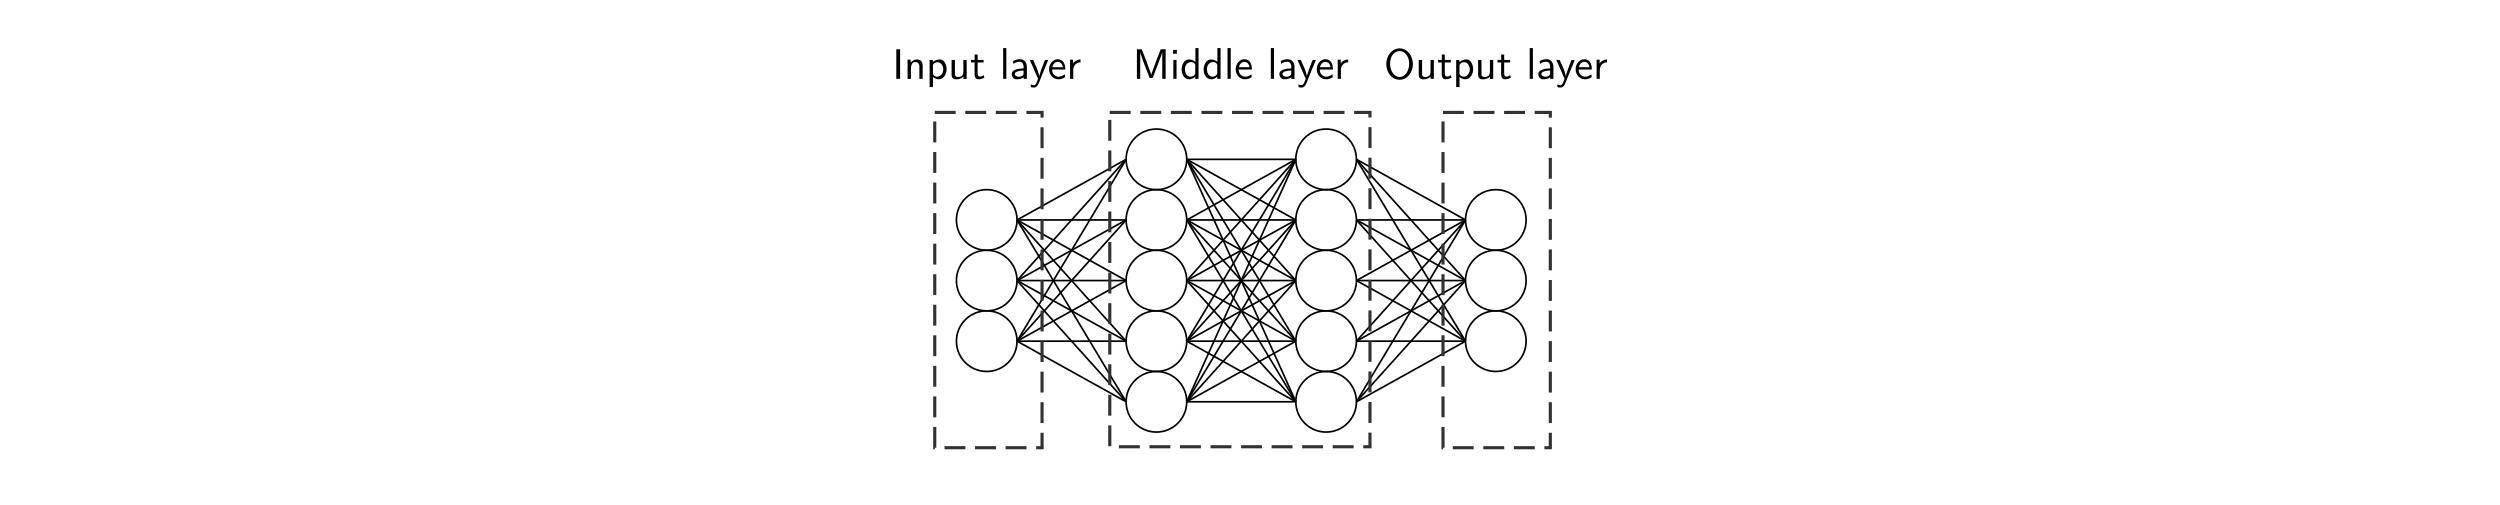 <?xml version="1.0" encoding="UTF-8" standalone="no"?>
<svg
   xmlns:dc="http://purl.org/dc/elements/1.1/"
   xmlns:cc="http://creativecommons.org/ns#"
   xmlns:rdf="http://www.w3.org/1999/02/22-rdf-syntax-ns#"
   xmlns:svg="http://www.w3.org/2000/svg"
   xmlns="http://www.w3.org/2000/svg"
   xmlns:xlink="http://www.w3.org/1999/xlink"
   xmlns:sodipodi="http://sodipodi.sourceforge.net/DTD/sodipodi-0.dtd"
   xmlns:inkscape="http://www.inkscape.org/namespaces/inkscape"
   width="297mm"
   height="60mm"
   viewBox="0 0 841.89 170.079"
   version="1.1"
   id="svg2"
   inkscape:version="0.91 r13725"
   sodipodi:docname="main.svg">
  <sodipodi:namedview
     pagecolor="#ffffff"
     bordercolor="#666666"
     borderopacity="1"
     objecttolerance="10"
     gridtolerance="10"
     guidetolerance="10"
     inkscape:pageopacity="0"
     inkscape:pageshadow="2"
     inkscape:window-width="1643"
     inkscape:window-height="837"
     id="namedview284"
     showgrid="false"
     units="mm"
     inkscape:zoom="0.63432331"
     inkscape:cx="361.23433"
     inkscape:cy="493.62035"
     inkscape:window-x="0"
     inkscape:window-y="0"
     inkscape:window-maximized="0"
     inkscape:current-layer="svg2" />
  <defs
     id="defs4">
    <g
       id="g6">
      <symbol
         overflow="visible"
         id="glyph0-0"
         style="overflow:visible">
        <path
           style="stroke:none"
           d=""
           id="path9"
           inkscape:connector-curvature="0" />
      </symbol>
      <symbol
         overflow="visible"
         id="glyph0-1"
         style="overflow:visible">
        <path
           style="stroke:none"
           d="m 1.344,-9.969 0,9.953 1.281,0 0,-9.953 z m 0,0"
           id="path12"
           inkscape:connector-curvature="0" />
      </symbol>
      <symbol
         overflow="visible"
         id="glyph0-2"
         style="overflow:visible">
        <path
           style="stroke:none"
           d="m 2.188,-5.453 0,-1.016 -1.031,0 0,6.453 1.125,0 0,-3.266 c 0,-0.859 0.156,-2.391 1.438,-2.391 0.922,0 1.422,0.578 1.422,1.531 0,0.188 -0.016,0.359 -0.016,0.531 l 0,3.594 1.109,0 0,-3.391 c 0,-0.266 0.016,-0.531 0.016,-0.797 0,-1.062 -0.25,-2.344 -1.953,-2.344 -0.906,0 -1.562,0.453 -2.109,1.094 z m 0,0"
           id="path15"
           inkscape:connector-curvature="0" />
      </symbol>
      <symbol
         overflow="visible"
         id="glyph0-3"
         style="overflow:visible">
        <path
           style="stroke:none"
           d="m 2.25,-5.688 0,-0.703 -1.078,0 0,9.156 1.125,0 0,-3.438 c 0.531,0.5 1.203,0.812 1.953,0.812 1.672,0 2.641,-1.812 2.641,-3.344 0,-1.234 -0.594,-3.359 -2.297,-3.359 -0.828,0 -1.719,0.328 -2.344,0.875 z M 5.75,-3 c -0.094,1.094 -0.844,2.266 -2.078,2.266 -0.516,0 -1.375,-0.453 -1.375,-1.062 l 0,-2.156 c 0,-0.156 -0.016,-0.328 -0.016,-0.5 0,-0.656 0.828,-1.172 1.531,-1.172 1.203,0 1.953,1.297 1.953,2.391 0,0.078 0,0.156 -0.016,0.234 z m 0,0"
           id="path18"
           inkscape:connector-curvature="0" />
      </symbol>
      <symbol
         overflow="visible"
         id="glyph0-4"
         style="overflow:visible">
        <path
           style="stroke:none"
           d="m 1.156,-6.391 0,4.172 c 0,0.188 -0.016,0.375 -0.016,0.562 0,0.484 0.047,0.984 0.344,1.344 0.297,0.359 0.75,0.469 1.219,0.469 0.875,0 1.766,-0.297 2.453,-0.859 l 0,0.688 1.078,0 0,-6.375 -1.109,0 0,4 c 0,1.109 -0.609,1.75 -1.844,1.75 -0.594,0 -1,-0.25 -1,-0.969 l 0,-4.781 z m 0,0"
           id="path21"
           inkscape:connector-curvature="0" />
      </symbol>
      <symbol
         overflow="visible"
         id="glyph0-5"
         style="overflow:visible">
        <path
           style="stroke:none"
           d="m 1.516,-8.203 0,1.812 -1.25,0 0,0.859 1.219,0 0,3.781 c 0,0.781 0.172,1.891 1.188,1.891 0.734,0 1.438,-0.203 2.109,-0.547 L 4.547,-1.25 c -0.438,0.281 -0.781,0.469 -1.312,0.469 -0.641,0 -0.719,-0.703 -0.719,-1.203 l 0,-3.547 2.016,0 0,-0.859 -2.016,0 0,-1.812 z m 0,0"
           id="path24"
           inkscape:connector-curvature="0" />
      </symbol>
      <symbol
         overflow="visible"
         id="glyph0-6"
         style="overflow:visible">
        <path
           style="stroke:none"
           d="m 1.156,-10.375 0,10.359 1.078,0 0,-10.359 z m 0,0"
           id="path27"
           inkscape:connector-curvature="0" />
      </symbol>
      <symbol
         overflow="visible"
         id="glyph0-7"
         style="overflow:visible">
        <path
           style="stroke:none"
           d="m 1.172,-5.047 c 0.219,-0.109 0.406,-0.266 0.625,-0.375 0.484,-0.266 1.031,-0.359 1.594,-0.359 0.875,0 1.234,0.969 1.234,1.703 0,0.188 -0.016,0.375 -0.016,0.547 -1.453,0 -3.984,0.328 -3.984,1.875 0,0.906 0.625,1.797 1.625,1.797 0.812,0 1.781,-0.172 2.391,-0.672 l 0,0.516 1.078,0 0,-4 c 0,-1.188 -0.609,-2.516 -2.172,-2.609 l -0.156,0 c -0.719,0 -1.375,0.141 -2.031,0.469 -0.094,0.047 -0.266,0.109 -0.266,0.266 0,0.281 0.062,0.562 0.078,0.844 z m 3.438,2.25 0,0.938 c 0,0.828 -0.859,1.141 -1.594,1.141 -0.609,0 -1.359,-0.297 -1.359,-0.953 C 1.688,-2.375 2.812,-2.609 3.344,-2.688 3.766,-2.75 4.188,-2.797 4.609,-2.797 Z m 0,0"
           id="path30"
           inkscape:connector-curvature="0" />
      </symbol>
      <symbol
         overflow="visible"
         id="glyph0-8"
         style="overflow:visible">
        <path
           style="stroke:none"
           d="m 0.203,-6.391 c 0.172,0.531 0.438,1.047 0.672,1.547 0.609,1.422 1.219,2.828 1.844,4.234 l 0.172,0.344 c 0.016,0.078 0.062,0.156 0.078,0.219 l 0,0.031 c 0,0.062 -0.031,0.125 -0.062,0.172 L 2.766,0.516 C 2.531,1.109 2.234,2.109 1.656,2.109 1.281,2.109 0.891,2.016 0.516,1.875 0.547,2.375 0.5,2.781 0.781,2.859 c 0.281,0.031 0.562,0.062 0.844,0.062 1.219,0 1.641,-1.594 2.047,-2.594 L 4.656,-2.125 c 0.5,-1.234 1.031,-2.453 1.516,-3.688 0.062,-0.188 0.172,-0.375 0.219,-0.578 l -0.906,0 c -0.281,0 -0.531,0.922 -0.719,1.406 C 4.297,-3.844 3.875,-2.703 3.531,-1.5 c -0.062,0.25 -0.125,0.516 -0.125,0.766 C 3.375,-0.875 3.375,-1.031 3.344,-1.172 3,-2.812 2.172,-4.547 1.516,-5.953 L 1.406,-6.219 c -0.078,-0.125 -0.094,-0.172 -0.25,-0.172 z m 0,0"
           id="path33"
           inkscape:connector-curvature="0" />
      </symbol>
      <symbol
         overflow="visible"
         id="glyph0-9"
         style="overflow:visible">
        <path
           style="stroke:none"
           d="M 5.797,-1.531 C 5.094,-1.094 4.5,-0.734 3.688,-0.734 c -1.141,0 -2.203,-0.984 -2.203,-2.422 l 4.453,0 C 5.938,-4.125 5.781,-5.219 5.078,-5.953 4.641,-6.391 4.016,-6.625 3.406,-6.625 2.609,-6.625 1.891,-6.25 1.375,-5.688 0.766,-5 0.484,-4.109 0.484,-3.203 l 0,0.078 C 0.5,-1.453 1.812,0.141 3.609,0.141 c 0.734,0 1.453,-0.219 2.062,-0.594 C 5.766,-0.531 5.875,-0.562 5.875,-0.703 5.875,-0.969 5.812,-1.266 5.797,-1.531 Z M 1.562,-3.938 c 0.203,-0.875 0.812,-1.797 1.844,-1.797 1,0 1.594,0.844 1.719,1.797 z m 0,0"
           id="path36"
           inkscape:connector-curvature="0" />
      </symbol>
      <symbol
         overflow="visible"
         id="glyph0-10"
         style="overflow:visible">
        <path
           style="stroke:none"
           d="m 2.188,-5.156 0,-1.312 -1.016,0 0,6.453 1.078,0 0,-2.875 C 2.25,-3.969 2.625,-4.938 3.859,-5.422 4.109,-5.516 4.406,-5.562 4.688,-5.562 l 0,-0.984 c -0.922,0 -2.156,0.594 -2.5,1.391 z m 0,0"
           id="path39"
           inkscape:connector-curvature="0" />
      </symbol>
      <symbol
         overflow="visible"
         id="glyph0-11"
         style="overflow:visible">
        <path
           style="stroke:none"
           d="m 5.031,-10.281 c -2.75,0.266 -4.25,2.859 -4.25,5.312 0,2.438 1.578,5.266 4.484,5.266 2.828,0 4.484,-2.766 4.484,-5.25 0,-2.562 -1.672,-5.328 -4.531,-5.328 z M 2.062,-4.875 l 0,-0.203 c 0,-1.219 0.297,-2.5 1.188,-3.391 C 3.766,-9 4.516,-9.375 5.266,-9.375 c 2.094,0 3.219,2.297 3.219,4.062 0,1.625 -0.453,3.422 -2,4.344 C 6.125,-0.766 5.703,-0.625 5.297,-0.625 l -0.125,0 C 3.406,-0.703 2.359,-2.609 2.141,-4.125 2.109,-4.375 2.094,-4.641 2.062,-4.875 Z m 0,0"
           id="path42"
           inkscape:connector-curvature="0" />
      </symbol>
      <symbol
         overflow="visible"
         id="glyph0-12"
         style="overflow:visible">
        <path
           style="stroke:none"
           d="m 1.438,-9.969 0,9.953 1.109,0 L 2.562,-8.969 C 2.609,-8.641 2.734,-8.312 2.844,-8 c 0.766,2.375 1.703,4.703 2.641,7.031 0.078,0.203 0.172,0.422 0.234,0.641 l 1.047,0 2.891,-7.625 0.312,-1.016 0,8.953 1.141,0 0,-9.953 -1.5,0 C 9.422,-9.969 9.438,-9.875 9.375,-9.75 l -0.172,0.422 c -0.922,2.422 -1.891,4.844 -2.719,7.25 -0.078,0.234 -0.188,0.484 -0.203,0.75 l -0.031,0 c -0.016,-0.266 -0.125,-0.516 -0.203,-0.75 -0.844,-2.438 -1.781,-4.828 -2.719,-7.25 L 3.156,-9.75 C 3.094,-9.875 3.109,-9.969 2.922,-9.969 Z m 0,0"
           id="path45"
           inkscape:connector-curvature="0" />
      </symbol>
      <symbol
         overflow="visible"
         id="glyph0-13"
         style="overflow:visible">
        <path
           style="stroke:none"
           d="m 1.156,-6.391 0,6.375 1.078,0 0,-6.375 z m -0.094,-3.375 0,1.281 1.281,0 0,-1.281 z m 0,0"
           id="path48"
           inkscape:connector-curvature="0" />
      </symbol>
      <symbol
         overflow="visible"
         id="glyph0-14"
         style="overflow:visible">
        <path
           style="stroke:none"
           d="m 5.156,-10.375 0,4.625 c -0.594,-0.5 -1.359,-0.797 -2.125,-0.797 -1.688,0 -2.516,1.922 -2.516,3.344 0,1.531 0.797,3.344 2.562,3.344 0.766,0 1.484,-0.391 2.031,-0.906 l 0,0.75 1.109,0 0,-10.359 z M 1.641,-2.953 C 1.625,-3.047 1.625,-3.141 1.625,-3.234 c 0,-1.141 0.672,-2.438 2.078,-2.438 0.578,0 1.422,0.375 1.422,1.109 0,0.172 -0.016,0.344 -0.016,0.5 l 0,2.156 c 0,0.703 -1,1.172 -1.531,1.172 -1.234,0 -1.828,-1.109 -1.938,-2.219 z m 0,0"
           id="path51"
           inkscape:connector-curvature="0" />
      </symbol>
    </g>
    <pattern
       y="0"
       x="0"
       height="6"
       width="6"
       patternUnits="userSpaceOnUse"
       id="EMFhbasepattern" />
  </defs>
  <path
     inkscape:connector-curvature="0"
     id="path54"
     d="m 342.492,74.07 c 0,-5.637 -4.57,-10.203 -10.207,-10.203 -5.637,0 -10.203,4.566 -10.203,10.203 0,5.637 4.566,10.207 10.203,10.207 5.637,0 10.207,-4.57 10.207,-10.207 z m 0,0"
     style="fill:none;stroke:#000000;stroke-width:0.574;stroke-linecap:butt;stroke-linejoin:miter;stroke-miterlimit:10;stroke-opacity:1" />
  <path
     inkscape:connector-curvature="0"
     id="path56"
     d="m 342.492,94.48 c 0,-5.637 -4.57,-10.203 -10.207,-10.203 -5.637,0 -10.203,4.566 -10.203,10.203 0,5.637 4.566,10.203 10.203,10.203 5.637,0 10.207,-4.566 10.207,-10.203 z m 0,0"
     style="fill:none;stroke:#000000;stroke-width:0.574;stroke-linecap:butt;stroke-linejoin:miter;stroke-miterlimit:10;stroke-opacity:1" />
  <path
     inkscape:connector-curvature="0"
     id="path58"
     d="m 342.492,114.89 c 0,-5.637 -4.57,-10.207 -10.207,-10.207 -5.637,0 -10.203,4.57 -10.203,10.207 0,5.637 4.566,10.203 10.203,10.203 5.637,0 10.207,-4.566 10.207,-10.203 z m 0,0"
     style="fill:none;stroke:#000000;stroke-width:0.574;stroke-linecap:butt;stroke-linejoin:miter;stroke-miterlimit:10;stroke-opacity:1" />
  <path
     inkscape:connector-curvature="0"
     id="path60"
     d="m 399.637,53.66 c 0,-5.637 -4.566,-10.203 -10.203,-10.203 -5.637,0 -10.207,4.566 -10.207,10.203 0,5.637 4.57,10.207 10.207,10.207 5.637,0 10.203,-4.57 10.203,-10.207 z m 0,0"
     style="fill:none;stroke:#000000;stroke-width:0.574;stroke-linecap:butt;stroke-linejoin:miter;stroke-miterlimit:10;stroke-opacity:1" />
  <path
     inkscape:connector-curvature="0"
     id="path62"
     d="m 399.637,74.07 c 0,-5.637 -4.566,-10.203 -10.203,-10.203 -5.637,0 -10.207,4.566 -10.207,10.203 0,5.637 4.57,10.207 10.207,10.207 5.637,0 10.203,-4.57 10.203,-10.207 z m 0,0"
     style="fill:none;stroke:#000000;stroke-width:0.574;stroke-linecap:butt;stroke-linejoin:miter;stroke-miterlimit:10;stroke-opacity:1" />
  <path
     inkscape:connector-curvature="0"
     id="path64"
     d="m 399.637,94.48 c 0,-5.637 -4.566,-10.203 -10.203,-10.203 -5.637,0 -10.207,4.566 -10.207,10.203 0,5.637 4.57,10.203 10.207,10.203 5.637,0 10.203,-4.566 10.203,-10.203 z m 0,0"
     style="fill:none;stroke:#000000;stroke-width:0.574;stroke-linecap:butt;stroke-linejoin:miter;stroke-miterlimit:10;stroke-opacity:1" />
  <path
     inkscape:connector-curvature="0"
     id="path66"
     d="m 399.637,114.89 c 0,-5.637 -4.566,-10.207 -10.203,-10.207 -5.637,0 -10.207,4.57 -10.207,10.207 0,5.637 4.57,10.203 10.207,10.203 5.637,0 10.203,-4.566 10.203,-10.203 z m 0,0"
     style="fill:none;stroke:#000000;stroke-width:0.574;stroke-linecap:butt;stroke-linejoin:miter;stroke-miterlimit:10;stroke-opacity:1" />
  <path
     inkscape:connector-curvature="0"
     id="path68"
     d="m 399.637,135.3 c 0,-5.637 -4.566,-10.207 -10.203,-10.207 -5.637,0 -10.207,4.57 -10.207,10.207 0,5.637 4.57,10.203 10.207,10.203 5.637,0 10.203,-4.566 10.203,-10.203 z m 0,0"
     style="fill:none;stroke:#000000;stroke-width:0.574;stroke-linecap:butt;stroke-linejoin:miter;stroke-miterlimit:10;stroke-opacity:1" />
  <path
     inkscape:connector-curvature="0"
     id="path70"
     d="m 456.785,53.66 c 0,-5.637 -4.57,-10.203 -10.207,-10.203 -5.633,0 -10.203,4.566 -10.203,10.203 0,5.637 4.57,10.207 10.203,10.207 5.637,0 10.207,-4.57 10.207,-10.207 z m 0,0"
     style="fill:none;stroke:#000000;stroke-width:0.574;stroke-linecap:butt;stroke-linejoin:miter;stroke-miterlimit:10;stroke-opacity:1" />
  <path
     inkscape:connector-curvature="0"
     id="path72"
     d="m 456.785,74.07 c 0,-5.637 -4.57,-10.203 -10.207,-10.203 -5.633,0 -10.203,4.566 -10.203,10.203 0,5.637 4.57,10.207 10.203,10.207 5.637,0 10.207,-4.57 10.207,-10.207 z m 0,0"
     style="fill:none;stroke:#000000;stroke-width:0.574;stroke-linecap:butt;stroke-linejoin:miter;stroke-miterlimit:10;stroke-opacity:1" />
  <path
     inkscape:connector-curvature="0"
     id="path74"
     d="m 456.785,94.48 c 0,-5.637 -4.57,-10.203 -10.207,-10.203 -5.633,0 -10.203,4.566 -10.203,10.203 0,5.637 4.57,10.203 10.203,10.203 5.637,0 10.207,-4.566 10.207,-10.203 z m 0,0"
     style="fill:none;stroke:#000000;stroke-width:0.574;stroke-linecap:butt;stroke-linejoin:miter;stroke-miterlimit:10;stroke-opacity:1" />
  <path
     inkscape:connector-curvature="0"
     id="path76"
     d="m 456.785,114.89 c 0,-5.637 -4.57,-10.207 -10.207,-10.207 -5.633,0 -10.203,4.57 -10.203,10.207 0,5.637 4.57,10.203 10.203,10.203 5.637,0 10.207,-4.566 10.207,-10.203 z m 0,0"
     style="fill:none;stroke:#000000;stroke-width:0.574;stroke-linecap:butt;stroke-linejoin:miter;stroke-miterlimit:10;stroke-opacity:1" />
  <path
     inkscape:connector-curvature="0"
     id="path78"
     d="m 456.785,135.3 c 0,-5.637 -4.57,-10.207 -10.207,-10.207 -5.633,0 -10.203,4.57 -10.203,10.207 0,5.637 4.57,10.203 10.203,10.203 5.637,0 10.207,-4.566 10.207,-10.203 z m 0,0"
     style="fill:none;stroke:#000000;stroke-width:0.574;stroke-linecap:butt;stroke-linejoin:miter;stroke-miterlimit:10;stroke-opacity:1" />
  <path
     inkscape:connector-curvature="0"
     id="path80"
     d="m 513.934,74.07 c 0,-5.637 -4.57,-10.203 -10.207,-10.203 -5.637,0 -10.203,4.566 -10.203,10.203 0,5.637 4.566,10.207 10.203,10.207 5.637,0 10.207,-4.57 10.207,-10.207 z m 0,0"
     style="fill:none;stroke:#000000;stroke-width:0.574;stroke-linecap:butt;stroke-linejoin:miter;stroke-miterlimit:10;stroke-opacity:1" />
  <path
     inkscape:connector-curvature="0"
     id="path82"
     d="m 513.934,94.48 c 0,-5.637 -4.57,-10.203 -10.207,-10.203 -5.637,0 -10.203,4.566 -10.203,10.203 0,5.637 4.566,10.203 10.203,10.203 5.637,0 10.207,-4.566 10.207,-10.203 z m 0,0"
     style="fill:none;stroke:#000000;stroke-width:0.574;stroke-linecap:butt;stroke-linejoin:miter;stroke-miterlimit:10;stroke-opacity:1" />
  <path
     inkscape:connector-curvature="0"
     id="path84"
     d="m 513.934,114.89 c 0,-5.637 -4.57,-10.207 -10.207,-10.207 -5.637,0 -10.203,4.57 -10.203,10.207 0,5.637 4.566,10.203 10.203,10.203 5.637,0 10.207,-4.566 10.207,-10.203 z m 0,0"
     style="fill:none;stroke:#000000;stroke-width:0.574;stroke-linecap:butt;stroke-linejoin:miter;stroke-miterlimit:10;stroke-opacity:1" />
  <path
     inkscape:connector-curvature="0"
     id="path86"
     d="m 342.492,74.07 36.734,-20.41"
     style="fill:none;stroke:#000000;stroke-width:0.574;stroke-linecap:butt;stroke-linejoin:miter;stroke-miterlimit:10;stroke-opacity:1" />
  <path
     inkscape:connector-curvature="0"
     id="path88"
     d="m 342.492,74.07 36.734,0"
     style="fill:none;stroke:#000000;stroke-width:0.574;stroke-linecap:butt;stroke-linejoin:miter;stroke-miterlimit:10;stroke-opacity:1" />
  <path
     inkscape:connector-curvature="0"
     id="path90"
     d="m 342.492,74.07 36.734,20.41"
     style="fill:none;stroke:#000000;stroke-width:0.574;stroke-linecap:butt;stroke-linejoin:miter;stroke-miterlimit:10;stroke-opacity:1" />
  <path
     inkscape:connector-curvature="0"
     id="path92"
     d="m 342.492,74.07 36.734,40.82"
     style="fill:none;stroke:#000000;stroke-width:0.574;stroke-linecap:butt;stroke-linejoin:miter;stroke-miterlimit:10;stroke-opacity:1" />
  <path
     inkscape:connector-curvature="0"
     id="path94"
     d="M 342.492,74.07 379.227,135.3"
     style="fill:none;stroke:#000000;stroke-width:0.574;stroke-linecap:butt;stroke-linejoin:miter;stroke-miterlimit:10;stroke-opacity:1" />
  <path
     inkscape:connector-curvature="0"
     id="path96"
     d="m 342.492,94.48 36.734,-40.82"
     style="fill:none;stroke:#000000;stroke-width:0.574;stroke-linecap:butt;stroke-linejoin:miter;stroke-miterlimit:10;stroke-opacity:1" />
  <path
     inkscape:connector-curvature="0"
     id="path98"
     d="m 342.492,94.48 36.734,-20.41"
     style="fill:none;stroke:#000000;stroke-width:0.574;stroke-linecap:butt;stroke-linejoin:miter;stroke-miterlimit:10;stroke-opacity:1" />
  <path
     inkscape:connector-curvature="0"
     id="path100"
     d="m 342.492,94.48 36.734,0"
     style="fill:none;stroke:#000000;stroke-width:0.574;stroke-linecap:butt;stroke-linejoin:miter;stroke-miterlimit:10;stroke-opacity:1" />
  <path
     inkscape:connector-curvature="0"
     id="path102"
     d="m 342.492,94.48 36.734,20.41"
     style="fill:none;stroke:#000000;stroke-width:0.574;stroke-linecap:butt;stroke-linejoin:miter;stroke-miterlimit:10;stroke-opacity:1" />
  <path
     inkscape:connector-curvature="0"
     id="path104"
     d="M 342.492,94.48 379.227,135.3"
     style="fill:none;stroke:#000000;stroke-width:0.574;stroke-linecap:butt;stroke-linejoin:miter;stroke-miterlimit:10;stroke-opacity:1" />
  <path
     inkscape:connector-curvature="0"
     id="path106"
     d="M 342.492,114.89 379.227,53.66"
     style="fill:none;stroke:#000000;stroke-width:0.574;stroke-linecap:butt;stroke-linejoin:miter;stroke-miterlimit:10;stroke-opacity:1" />
  <path
     inkscape:connector-curvature="0"
     id="path108"
     d="M 342.492,114.89 379.227,74.07"
     style="fill:none;stroke:#000000;stroke-width:0.574;stroke-linecap:butt;stroke-linejoin:miter;stroke-miterlimit:10;stroke-opacity:1" />
  <path
     inkscape:connector-curvature="0"
     id="path110"
     d="M 342.492,114.89 379.227,94.48"
     style="fill:none;stroke:#000000;stroke-width:0.574;stroke-linecap:butt;stroke-linejoin:miter;stroke-miterlimit:10;stroke-opacity:1" />
  <path
     inkscape:connector-curvature="0"
     id="path112"
     d="m 342.492,114.89 36.734,0"
     style="fill:none;stroke:#000000;stroke-width:0.574;stroke-linecap:butt;stroke-linejoin:miter;stroke-miterlimit:10;stroke-opacity:1" />
  <path
     inkscape:connector-curvature="0"
     id="path114"
     d="m 342.492,114.89 36.734,20.41"
     style="fill:none;stroke:#000000;stroke-width:0.574;stroke-linecap:butt;stroke-linejoin:miter;stroke-miterlimit:10;stroke-opacity:1" />
  <path
     inkscape:connector-curvature="0"
     id="path116"
     d="m 399.637,53.66 36.738,0"
     style="fill:none;stroke:#000000;stroke-width:0.574;stroke-linecap:butt;stroke-linejoin:miter;stroke-miterlimit:10;stroke-opacity:1" />
  <path
     inkscape:connector-curvature="0"
     id="path118"
     d="M 399.637,53.66 436.375,74.07"
     style="fill:none;stroke:#000000;stroke-width:0.574;stroke-linecap:butt;stroke-linejoin:miter;stroke-miterlimit:10;stroke-opacity:1" />
  <path
     inkscape:connector-curvature="0"
     id="path120"
     d="M 399.637,53.66 436.375,94.48"
     style="fill:none;stroke:#000000;stroke-width:0.574;stroke-linecap:butt;stroke-linejoin:miter;stroke-miterlimit:10;stroke-opacity:1" />
  <path
     inkscape:connector-curvature="0"
     id="path122"
     d="M 399.637,53.66 436.375,114.89"
     style="fill:none;stroke:#000000;stroke-width:0.574;stroke-linecap:butt;stroke-linejoin:miter;stroke-miterlimit:10;stroke-opacity:1" />
  <path
     inkscape:connector-curvature="0"
     id="path124"
     d="M 399.637,53.66 436.375,135.3"
     style="fill:none;stroke:#000000;stroke-width:0.574;stroke-linecap:butt;stroke-linejoin:miter;stroke-miterlimit:10;stroke-opacity:1" />
  <path
     inkscape:connector-curvature="0"
     id="path126"
     d="M 399.637,74.07 436.375,53.66"
     style="fill:none;stroke:#000000;stroke-width:0.574;stroke-linecap:butt;stroke-linejoin:miter;stroke-miterlimit:10;stroke-opacity:1" />
  <path
     inkscape:connector-curvature="0"
     id="path128"
     d="m 399.637,74.07 36.738,0"
     style="fill:none;stroke:#000000;stroke-width:0.574;stroke-linecap:butt;stroke-linejoin:miter;stroke-miterlimit:10;stroke-opacity:1" />
  <path
     inkscape:connector-curvature="0"
     id="path130"
     d="M 399.637,74.07 436.375,94.48"
     style="fill:none;stroke:#000000;stroke-width:0.574;stroke-linecap:butt;stroke-linejoin:miter;stroke-miterlimit:10;stroke-opacity:1" />
  <path
     inkscape:connector-curvature="0"
     id="path132"
     d="M 399.637,74.07 436.375,114.89"
     style="fill:none;stroke:#000000;stroke-width:0.574;stroke-linecap:butt;stroke-linejoin:miter;stroke-miterlimit:10;stroke-opacity:1" />
  <path
     inkscape:connector-curvature="0"
     id="path134"
     d="M 399.637,74.07 436.375,135.3"
     style="fill:none;stroke:#000000;stroke-width:0.574;stroke-linecap:butt;stroke-linejoin:miter;stroke-miterlimit:10;stroke-opacity:1" />
  <path
     inkscape:connector-curvature="0"
     id="path136"
     d="M 399.637,94.48 436.375,53.66"
     style="fill:none;stroke:#000000;stroke-width:0.574;stroke-linecap:butt;stroke-linejoin:miter;stroke-miterlimit:10;stroke-opacity:1" />
  <path
     inkscape:connector-curvature="0"
     id="path138"
     d="M 399.637,94.48 436.375,74.07"
     style="fill:none;stroke:#000000;stroke-width:0.574;stroke-linecap:butt;stroke-linejoin:miter;stroke-miterlimit:10;stroke-opacity:1" />
  <path
     inkscape:connector-curvature="0"
     id="path140"
     d="m 399.637,94.48 36.738,0"
     style="fill:none;stroke:#000000;stroke-width:0.574;stroke-linecap:butt;stroke-linejoin:miter;stroke-miterlimit:10;stroke-opacity:1" />
  <path
     inkscape:connector-curvature="0"
     id="path142"
     d="M 399.637,94.48 436.375,114.89"
     style="fill:none;stroke:#000000;stroke-width:0.574;stroke-linecap:butt;stroke-linejoin:miter;stroke-miterlimit:10;stroke-opacity:1" />
  <path
     inkscape:connector-curvature="0"
     id="path144"
     d="M 399.637,94.48 436.375,135.3"
     style="fill:none;stroke:#000000;stroke-width:0.574;stroke-linecap:butt;stroke-linejoin:miter;stroke-miterlimit:10;stroke-opacity:1" />
  <path
     inkscape:connector-curvature="0"
     id="path146"
     d="M 399.637,114.89 436.375,53.66"
     style="fill:none;stroke:#000000;stroke-width:0.574;stroke-linecap:butt;stroke-linejoin:miter;stroke-miterlimit:10;stroke-opacity:1" />
  <path
     inkscape:connector-curvature="0"
     id="path148"
     d="M 399.637,114.89 436.375,74.07"
     style="fill:none;stroke:#000000;stroke-width:0.574;stroke-linecap:butt;stroke-linejoin:miter;stroke-miterlimit:10;stroke-opacity:1" />
  <path
     inkscape:connector-curvature="0"
     id="path150"
     d="M 399.637,114.89 436.375,94.48"
     style="fill:none;stroke:#000000;stroke-width:0.574;stroke-linecap:butt;stroke-linejoin:miter;stroke-miterlimit:10;stroke-opacity:1" />
  <path
     inkscape:connector-curvature="0"
     id="path152"
     d="m 399.637,114.89 36.738,0"
     style="fill:none;stroke:#000000;stroke-width:0.574;stroke-linecap:butt;stroke-linejoin:miter;stroke-miterlimit:10;stroke-opacity:1" />
  <path
     inkscape:connector-curvature="0"
     id="path154"
     d="M 399.637,114.89 436.375,135.3"
     style="fill:none;stroke:#000000;stroke-width:0.574;stroke-linecap:butt;stroke-linejoin:miter;stroke-miterlimit:10;stroke-opacity:1" />
  <path
     inkscape:connector-curvature="0"
     id="path156"
     d="M 399.637,135.3 436.375,53.66"
     style="fill:none;stroke:#000000;stroke-width:0.574;stroke-linecap:butt;stroke-linejoin:miter;stroke-miterlimit:10;stroke-opacity:1" />
  <path
     inkscape:connector-curvature="0"
     id="path158"
     d="M 399.637,135.3 436.375,74.07"
     style="fill:none;stroke:#000000;stroke-width:0.574;stroke-linecap:butt;stroke-linejoin:miter;stroke-miterlimit:10;stroke-opacity:1" />
  <path
     inkscape:connector-curvature="0"
     id="path160"
     d="M 399.637,135.3 436.375,94.48"
     style="fill:none;stroke:#000000;stroke-width:0.574;stroke-linecap:butt;stroke-linejoin:miter;stroke-miterlimit:10;stroke-opacity:1" />
  <path
     inkscape:connector-curvature="0"
     id="path162"
     d="M 399.637,135.3 436.375,114.89"
     style="fill:none;stroke:#000000;stroke-width:0.574;stroke-linecap:butt;stroke-linejoin:miter;stroke-miterlimit:10;stroke-opacity:1" />
  <path
     inkscape:connector-curvature="0"
     id="path164"
     d="m 399.637,135.3 36.738,0"
     style="fill:none;stroke:#000000;stroke-width:0.574;stroke-linecap:butt;stroke-linejoin:miter;stroke-miterlimit:10;stroke-opacity:1" />
  <path
     inkscape:connector-curvature="0"
     id="path166"
     d="m 456.785,53.66 36.738,20.41"
     style="fill:none;stroke:#000000;stroke-width:0.574;stroke-linecap:butt;stroke-linejoin:miter;stroke-miterlimit:10;stroke-opacity:1" />
  <path
     inkscape:connector-curvature="0"
     id="path168"
     d="m 456.785,53.66 36.738,40.82"
     style="fill:none;stroke:#000000;stroke-width:0.574;stroke-linecap:butt;stroke-linejoin:miter;stroke-miterlimit:10;stroke-opacity:1" />
  <path
     inkscape:connector-curvature="0"
     id="path170"
     d="m 456.785,53.66 36.738,61.23"
     style="fill:none;stroke:#000000;stroke-width:0.574;stroke-linecap:butt;stroke-linejoin:miter;stroke-miterlimit:10;stroke-opacity:1" />
  <path
     inkscape:connector-curvature="0"
     id="path172"
     d="m 456.785,74.07 36.738,0"
     style="fill:none;stroke:#000000;stroke-width:0.574;stroke-linecap:butt;stroke-linejoin:miter;stroke-miterlimit:10;stroke-opacity:1" />
  <path
     inkscape:connector-curvature="0"
     id="path174"
     d="m 456.785,74.07 36.738,20.41"
     style="fill:none;stroke:#000000;stroke-width:0.574;stroke-linecap:butt;stroke-linejoin:miter;stroke-miterlimit:10;stroke-opacity:1" />
  <path
     inkscape:connector-curvature="0"
     id="path176"
     d="m 456.785,74.07 36.738,40.82"
     style="fill:none;stroke:#000000;stroke-width:0.574;stroke-linecap:butt;stroke-linejoin:miter;stroke-miterlimit:10;stroke-opacity:1" />
  <path
     inkscape:connector-curvature="0"
     id="path178"
     d="m 456.785,94.48 36.738,-20.41"
     style="fill:none;stroke:#000000;stroke-width:0.574;stroke-linecap:butt;stroke-linejoin:miter;stroke-miterlimit:10;stroke-opacity:1" />
  <path
     inkscape:connector-curvature="0"
     id="path180"
     d="m 456.785,94.48 36.738,0"
     style="fill:none;stroke:#000000;stroke-width:0.574;stroke-linecap:butt;stroke-linejoin:miter;stroke-miterlimit:10;stroke-opacity:1" />
  <path
     inkscape:connector-curvature="0"
     id="path182"
     d="m 456.785,94.48 36.738,20.41"
     style="fill:none;stroke:#000000;stroke-width:0.574;stroke-linecap:butt;stroke-linejoin:miter;stroke-miterlimit:10;stroke-opacity:1" />
  <path
     inkscape:connector-curvature="0"
     id="path184"
     d="M 456.785,114.89 493.523,74.07"
     style="fill:none;stroke:#000000;stroke-width:0.574;stroke-linecap:butt;stroke-linejoin:miter;stroke-miterlimit:10;stroke-opacity:1" />
  <path
     inkscape:connector-curvature="0"
     id="path186"
     d="M 456.785,114.89 493.523,94.48"
     style="fill:none;stroke:#000000;stroke-width:0.574;stroke-linecap:butt;stroke-linejoin:miter;stroke-miterlimit:10;stroke-opacity:1" />
  <path
     inkscape:connector-curvature="0"
     id="path188"
     d="m 456.785,114.89 36.738,0"
     style="fill:none;stroke:#000000;stroke-width:0.574;stroke-linecap:butt;stroke-linejoin:miter;stroke-miterlimit:10;stroke-opacity:1" />
  <path
     inkscape:connector-curvature="0"
     id="path190"
     d="M 456.785,135.3 493.523,74.07"
     style="fill:none;stroke:#000000;stroke-width:0.574;stroke-linecap:butt;stroke-linejoin:miter;stroke-miterlimit:10;stroke-opacity:1" />
  <path
     inkscape:connector-curvature="0"
     id="path192"
     d="M 456.785,135.3 493.523,94.48"
     style="fill:none;stroke:#000000;stroke-width:0.574;stroke-linecap:butt;stroke-linejoin:miter;stroke-miterlimit:10;stroke-opacity:1" />
  <path
     inkscape:connector-curvature="0"
     id="path194"
     d="m 456.785,135.3 36.738,-20.41"
     style="fill:none;stroke:#000000;stroke-width:0.574;stroke-linecap:butt;stroke-linejoin:miter;stroke-miterlimit:10;stroke-opacity:1" />
  <g
     id="g4548"
     transform="translate(-1.2207031e-5,-231.631)">
    <g
       style="fill:#000000;fill-opacity:1"
       id="g196">
      <use
         xlink:href="#glyph0-1"
         x="300.492"
         y="258.196"
         id="use198"
         width="100%"
         height="100%" />
      <use
         xlink:href="#glyph0-2"
         x="304.476"
         y="258.196"
         id="use200"
         width="100%"
         height="100%" />
      <use
         xlink:href="#glyph0-3"
         x="311.886"
         y="258.196"
         id="use202"
         width="100%"
         height="100%" />
      <use
         xlink:href="#glyph0-4"
         x="319.296"
         y="258.196"
         id="use204"
         width="100%"
         height="100%" />
      <use
         xlink:href="#glyph0-5"
         x="326.705"
         y="258.196"
         id="use206"
         width="100%"
         height="100%" />
    </g>
    <g
       style="fill:#000000;fill-opacity:1"
       id="g208">
      <use
         xlink:href="#glyph0-6"
         x="336.661"
         y="258.196"
         id="use210"
         width="100%"
         height="100%" />
      <use
         xlink:href="#glyph0-7"
         x="340.087"
         y="258.196"
         id="use212"
         width="100%"
         height="100%" />
    </g>
    <g
       style="fill:#000000;fill-opacity:1"
       id="g214">
      <use
         xlink:href="#glyph0-8"
         x="346.592"
         y="258.196"
         id="use216"
         width="100%"
         height="100%" />
    </g>
    <g
       style="fill:#000000;fill-opacity:1"
       id="g218">
      <use
         xlink:href="#glyph0-9"
         x="352.804"
         y="258.196"
         id="use220"
         width="100%"
         height="100%" />
      <use
         xlink:href="#glyph0-10"
         x="359.178"
         y="258.196"
         id="use222"
         width="100%"
         height="100%" />
    </g>
  </g>
  <g
     id="g4564"
     transform="translate(-1.2207031e-5,-231.631)">
    <g
       style="fill:#000000;fill-opacity:1"
       id="g224">
      <use
         xlink:href="#glyph0-11"
         x="466.057"
         y="258.196"
         id="use226"
         width="100%"
         height="100%" />
      <use
         xlink:href="#glyph0-4"
         x="476.615"
         y="258.196"
         id="use228"
         width="100%"
         height="100%" />
      <use
         xlink:href="#glyph0-5"
         x="484.025"
         y="258.196"
         id="use230"
         width="100%"
         height="100%" />
      <use
         xlink:href="#glyph0-3"
         x="489.204"
         y="258.196"
         id="use232"
         width="100%"
         height="100%" />
      <use
         xlink:href="#glyph0-4"
         x="496.613"
         y="258.196"
         id="use234"
         width="100%"
         height="100%" />
      <use
         xlink:href="#glyph0-5"
         x="504.023"
         y="258.196"
         id="use236"
         width="100%"
         height="100%" />
    </g>
    <g
       style="fill:#000000;fill-opacity:1"
       id="g238">
      <use
         xlink:href="#glyph0-6"
         x="513.979"
         y="258.196"
         id="use240"
         width="100%"
         height="100%" />
      <use
         xlink:href="#glyph0-7"
         x="517.405"
         y="258.196"
         id="use242"
         width="100%"
         height="100%" />
    </g>
    <g
       style="fill:#000000;fill-opacity:1"
       id="g244">
      <use
         xlink:href="#glyph0-8"
         x="523.91"
         y="258.196"
         id="use246"
         width="100%"
         height="100%" />
    </g>
    <g
       style="fill:#000000;fill-opacity:1"
       id="g248">
      <use
         xlink:href="#glyph0-9"
         x="530.122"
         y="258.196"
         id="use250"
         width="100%"
         height="100%" />
      <use
         xlink:href="#glyph0-10"
         x="536.496"
         y="258.196"
         id="use252"
         width="100%"
         height="100%" />
    </g>
  </g>
  <g
     id="g4581"
     transform="translate(0.492,-215.303)">
    <g
       transform="translate(-86.4,0)"
       style="fill:#000000;fill-opacity:1"
       id="g254">
      <use
         xlink:href="#glyph0-12"
         x="467.332"
         y="241.868"
         id="use256"
         width="100%"
         height="100%" />
      <use
         xlink:href="#glyph0-13"
         x="479.882"
         y="241.868"
         id="use258"
         width="100%"
         height="100%" />
      <use
         xlink:href="#glyph0-14"
         x="483.308"
         y="241.868"
         id="use260"
         width="100%"
         height="100%" />
      <use
         xlink:href="#glyph0-14"
         x="490.717"
         y="241.868"
         id="use262"
         width="100%"
         height="100%" />
      <use
         xlink:href="#glyph0-6"
         x="498.127"
         y="241.868"
         id="use264"
         width="100%"
         height="100%" />
      <use
         xlink:href="#glyph0-9"
         x="501.553"
         y="241.868"
         id="use266"
         width="100%"
         height="100%" />
    </g>
    <g
       transform="translate(-86.4,0)"
       style="fill:#000000;fill-opacity:1"
       id="g268">
      <use
         xlink:href="#glyph0-6"
         x="512.704"
         y="241.868"
         id="use270"
         width="100%"
         height="100%" />
      <use
         xlink:href="#glyph0-7"
         x="516.13"
         y="241.868"
         id="use272"
         width="100%"
         height="100%" />
    </g>
    <g
       transform="translate(-86.4,0)"
       style="fill:#000000;fill-opacity:1"
       id="g274">
      <use
         xlink:href="#glyph0-8"
         x="522.635"
         y="241.868"
         id="use276"
         width="100%"
         height="100%" />
    </g>
    <g
       transform="translate(-86.4,0)"
       style="fill:#000000;fill-opacity:1"
       id="g278">
      <use
         xlink:href="#glyph0-9"
         x="528.847"
         y="241.868"
         id="use280"
         width="100%"
         height="100%" />
      <use
         xlink:href="#glyph0-10"
         x="535.221"
         y="241.868"
         id="use282"
         width="100%"
         height="100%" />
    </g>
  </g>
  <path
     inkscape:connector-curvature="0"
     id="path4534"
     d="m 373.729,37.859 87.619,0 0,112.59 -87.619,0 z"
     style="fill:none;stroke:#323232;stroke-width:1.056px;stroke-linecap:butt;stroke-linejoin:miter;stroke-miterlimit:4;stroke-dasharray:7.038, 3.248;stroke-dashoffset:0;stroke-opacity:1" />
  <path
     inkscape:connector-curvature="0"
     id="path4536"
     d="m 485.943,37.859 36.136,0 0,112.914 -36.136,0 z"
     style="fill:none;stroke:#323232;stroke-width:1.056px;stroke-linecap:butt;stroke-linejoin:miter;stroke-miterlimit:4;stroke-dasharray:7.038, 3.248;stroke-dashoffset:0;stroke-opacity:1" />
  <path
     inkscape:connector-curvature="0"
     id="path4538"
     d="m 314.783,37.859 36.136,0 0,112.914 -36.136,0 z"
     style="fill:none;stroke:#323232;stroke-width:1.056px;stroke-linecap:butt;stroke-linejoin:miter;stroke-miterlimit:4;stroke-dasharray:7.038, 3.248;stroke-dashoffset:0;stroke-opacity:1" />
</svg>
